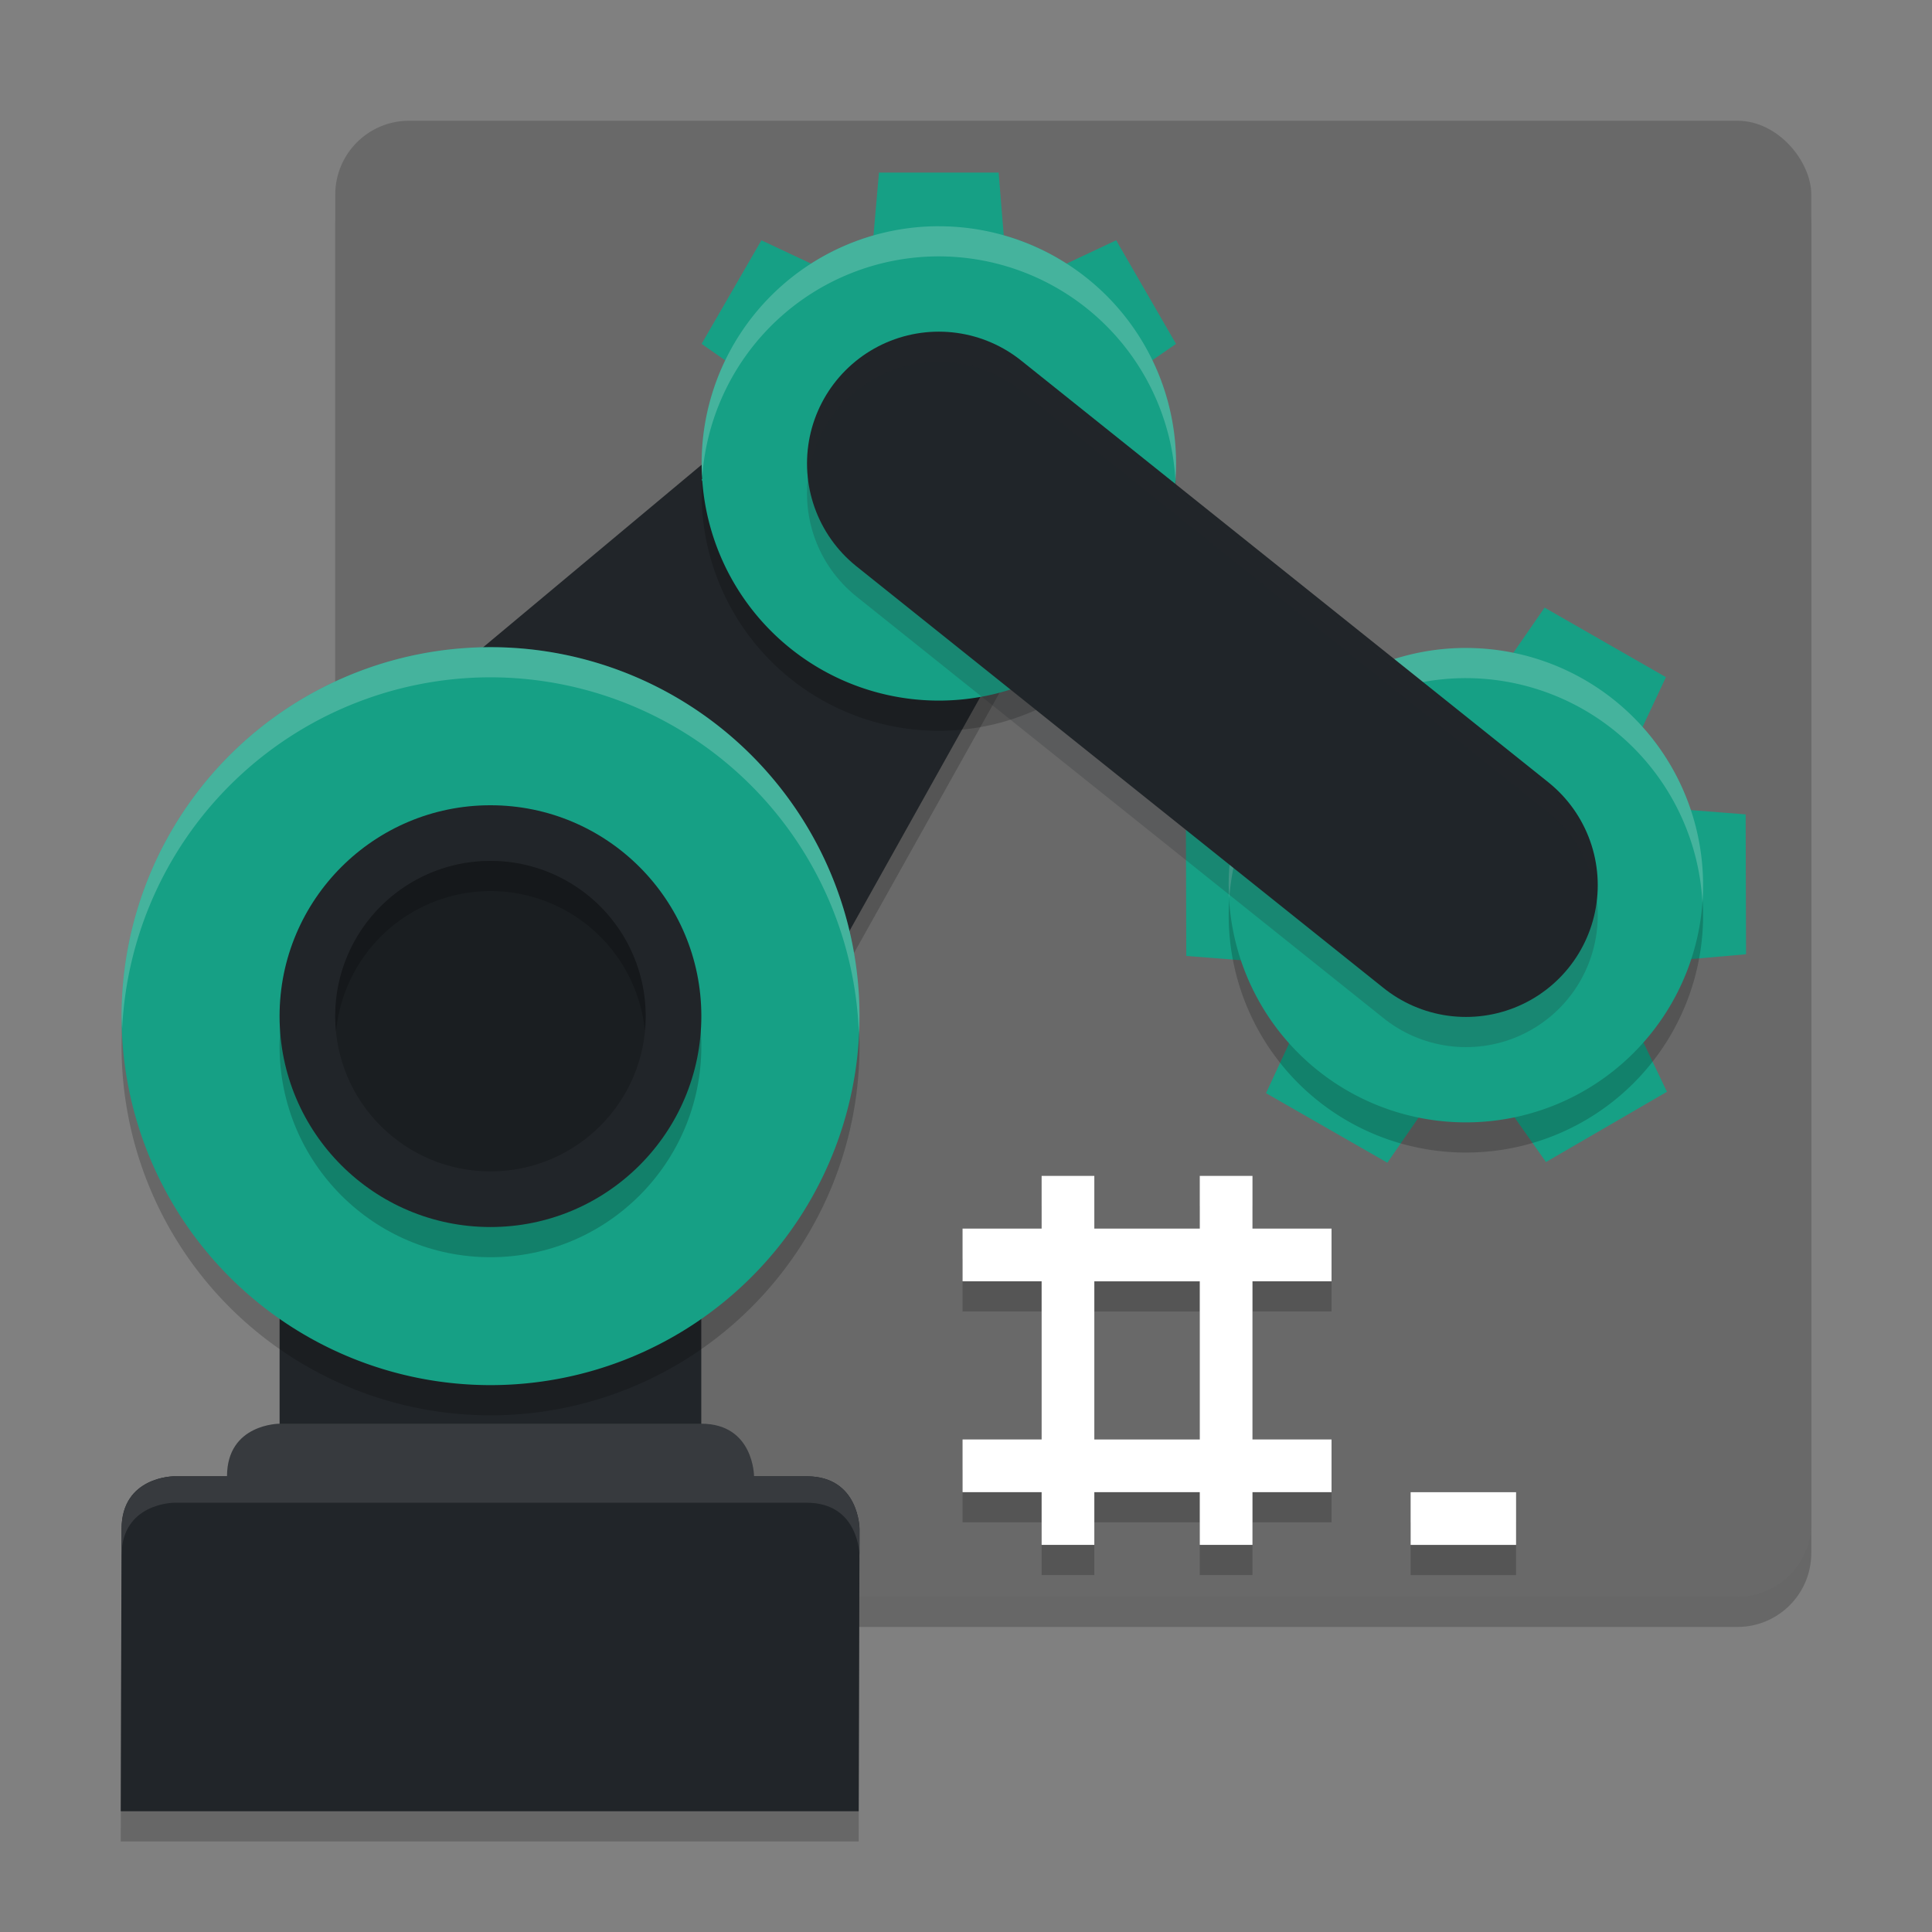 <svg xmlns="http://www.w3.org/2000/svg" width="64" height="64" version="1.1">
 <rect width="100%" height="100%" fill="#808080" stroke="none"/>
 <g transform="translate(59.186)">
  <rect style="opacity:0.2;fill-opacity:0.97" width="48.895" height="48.895" x="-48.08" y="5" rx="2.445" ry="2.445"/>
  <rect style="fill:#696969" width="48.895" height="48.895" x="-48.08" y="4" rx="2.445" ry="2.445"/>
  <path style="opacity:0.2;fill-opacity:0.97" d="m -30.666,11.986 -19.893,16.618 2.324,1.654 h -1.688 v 19.646 h -3.493 c 0,0 -1.738,-0.003 -1.743,1.743 L -55.186,61 h 24.445 l 0.027,-9.352 c 0,0 -0.004,-1.743 -1.75,-1.743 h -3.493 V 38.995 l 0.649,0.465 11.942,-21.355 z"/>
  <path style="fill:#212529" d="m -30.666,10.986 -19.893,16.618 2.324,1.654 h -1.688 v 19.646 h -3.493 c 0,0 -1.738,-0.003 -1.743,1.743 l -0.027,9.352 h 24.445 l 0.027,-9.352 c 0,0 -0.004,-1.743 -1.75,-1.743 h -3.493 V 37.995 l 0.649,0.465 11.942,-21.355 z"/>
  <path style="fill:#373a3e" d="m -49.923,47.162 c 0,0 -1.743,-0.003 -1.743,1.743 h -1.75 c 0,0 -1.743,-0.003 -1.743,1.743 v 0.882 c 0,-1.746 1.743,-1.75 1.743,-1.75 h 20.952 c 1.746,0 1.75,1.75 1.75,1.75 v -0.882 c 0,0 -0.004,-1.743 -1.75,-1.743 h -1.743 c 0,0 -0.004,-1.743 -1.75,-1.743 z"/>
  <path style="fill:#16a085" d="m -7.974,38.494 -1.408,-2 c -0.81,0.138 -1.638,0.138 -2.448,3.08e-4 l -1.398,2.022 -4.02,-2.304 1.033,-2.226 c -0.265,-0.316 -0.502,-0.654 -0.709,-1.011 -0.208,-0.357 -0.384,-0.731 -0.528,-1.118 l -2.437,-0.19 -0.013,-4.634 2.305,-0.195 2.836,4.88 c 1.327,2.283 4.252,3.057 6.535,1.731 2.283,-1.327 3.058,-4.252 1.731,-6.535 l -2.839,-4.886 1.314,-1.9 4.02,2.304 -1.047,2.231 c 0.266,0.31 0.505,0.643 0.715,0.994 0.21,0.36 0.389,0.738 0.534,1.128 l 2.439,0.192 0.013,4.634 -2.449,0.214 c -0.284,0.776 -0.698,1.497 -1.224,2.134 l 1.053,2.207 z"/>
  <path style="opacity:0.2;fill-opacity:0.995" d="m -28.089,8.493 a 7.857,7.857 0 0 0 -7.854,7.854 7.857,7.857 0 0 0 7.854,7.861 7.857,7.857 0 0 0 7.861,-7.861 7.857,7.857 0 0 0 -7.861,-7.854 z M -42.936,22.438 A 12.223,12.223 0 0 0 -55.159,34.661 12.223,12.223 0 0 0 -42.936,46.884 12.223,12.223 0 0 0 -30.714,34.661 12.223,12.223 0 0 0 -42.936,22.438 Z m 32.313,0.027 a 7.857,7.857 0 0 0 -7.861,7.854 7.857,7.857 0 0 0 7.861,7.861 7.857,7.857 0 0 0 7.854,-7.861 7.857,7.857 0 0 0 -7.854,-7.854 z"/>
  <path style="fill:#16a085" d="m -28.089,7.493 a 7.857,7.857 0 0 0 -7.854,7.854 7.857,7.857 0 0 0 7.854,7.861 7.857,7.857 0 0 0 7.861,-7.861 7.857,7.857 0 0 0 -7.861,-7.854 z M -42.936,21.438 A 12.223,12.223 0 0 0 -55.159,33.661 12.223,12.223 0 0 0 -42.936,45.884 12.223,12.223 0 0 0 -30.714,33.661 12.223,12.223 0 0 0 -42.936,21.438 Z m 32.313,0.027 a 7.857,7.857 0 0 0 -7.861,7.854 7.857,7.857 0 0 0 7.861,7.861 7.857,7.857 0 0 0 7.854,-7.861 7.857,7.857 0 0 0 -7.854,-7.854 z"/>
  <circle style="opacity:0.2" cx="42.939" cy="34.661" r="6.986" transform="scale(-1,1)"/>
  <circle style="fill:#212529" cx="42.939" cy="33.661" r="6.986" transform="scale(-1,1)"/>
  <circle style="fill-opacity:0.2" cx="42.939" cy="33.661" r="5.143" transform="scale(-1,1)"/>
  <path style="fill:#16a085" d="m -30.069,5.718 -0.182,2.084 c -0.658,0.246 -1.271,0.602 -1.81,1.052 l -1.902,-0.894 -1.982,3.431 1.721,1.202 c -0.06,0.347 -0.09,0.699 -0.09,1.052 0,0.353 0.03,0.706 0.09,1.054 l -1.721,1.188 1.982,3.431 1.788,-0.846 v -4.826 c 0,-2.258 1.83,-4.088 4.088,-4.088 2.258,0 4.088,1.83 4.088,4.088 v 4.832 l 1.788,0.84 1.982,-3.431 -1.733,-1.2 c 0.063,-0.344 0.097,-0.692 0.102,-1.042 5.72e-4,-0.357 -0.029,-0.712 -0.09,-1.064 l 1.721,-1.19 -1.982,-3.431 -1.902,0.894 c -0.543,-0.451 -1.16,-0.807 -1.822,-1.052 l -0.17,-2.084 z"/>
  <path style="opacity:0.2;fill-opacity:0.946" d="m -24.681,39.953 v 1.746 h -2.619 v 1.746 h 2.619 v 5.239 h -2.619 v 1.746 h 2.619 v 1.746 h 1.746 v -1.746 h 3.493 v 1.746 h 1.746 v -1.746 h 2.619 v -1.746 h -2.619 v -5.239 h 2.619 v -1.746 h -2.619 v -1.746 h -1.746 v 1.746 h -3.493 v -1.746 z m 1.746,3.493 h 3.493 v 5.239 h -3.493 z m 10.478,6.985 v 1.746 h 3.493 v -1.746 z"/>
  <path style="fill:#ffffff" d="m -24.681,38.953 v 1.746 h -2.619 v 1.746 h 2.619 v 5.239 h -2.619 v 1.746 h 2.619 v 1.746 h 1.746 v -1.746 h 3.493 v 1.746 h 1.746 v -1.746 h 2.619 v -1.746 h -2.619 v -5.239 h 2.619 v -1.746 h -2.619 v -1.746 h -1.746 v 1.746 h -3.493 v -1.746 z m 1.746,3.493 h 3.493 v 5.239 h -3.493 z m 10.478,6.985 v 1.746 h 3.493 v -1.746 z"/>
  <path style="opacity:0.2;fill-opacity:0.985" d="m -42.939,28.518 a 5.143,5.143 0 0 0 -5.143,5.145 5.143,5.143 0 0 0 0.027,0.521 5.143,5.143 0 0 1 5.115,-4.666 5.143,5.143 0 0 1 5.117,4.625 5.143,5.143 0 0 0 0.025,-0.48 5.143,5.143 0 0 0 -5.143,-5.145 z"/>
  <path style="opacity:0.2;fill:#ffffff" d="m -28.088,7.494 a 7.857,7.857 0 0 0 -7.855,7.854 7.857,7.857 0 0 0 0.021,0.434 7.857,7.857 0 0 1 7.834,-7.289 7.857,7.857 0 0 1 7.84,7.428 7.857,7.857 0 0 0 0.021,-0.572 7.857,7.857 0 0 0 -7.861,-7.854 z M -42.936,21.439 a 12.223,12.223 0 0 0 -12.223,12.223 12.223,12.223 0 0 0 0.02,0.404 12.223,12.223 0 0 1 12.203,-11.629 12.223,12.223 0 0 1 12.201,11.811 12.223,12.223 0 0 0 0.021,-0.586 12.223,12.223 0 0 0 -12.223,-12.223 z m 32.312,0.025 a 7.857,7.857 0 0 0 -7.861,7.855 7.857,7.857 0 0 0 0.021,0.428 7.857,7.857 0 0 1 7.84,-7.283 7.857,7.857 0 0 1 7.834,7.434 7.857,7.857 0 0 0 0.021,-0.578 7.857,7.857 0 0 0 -7.855,-7.855 z"/>
  <path style="fill:#212529;stroke:#212529;stroke-width:8.731;stroke-linecap:round" d="m -28.087,15.352 17.463,13.97"/>
  <path style="opacity:0.2;fill-opacity:0.985;stroke:#212529;stroke-width:8.731;stroke-linecap:round" d="m -28.087,16.352 17.463,13.97"/>
 </g>
</svg>
